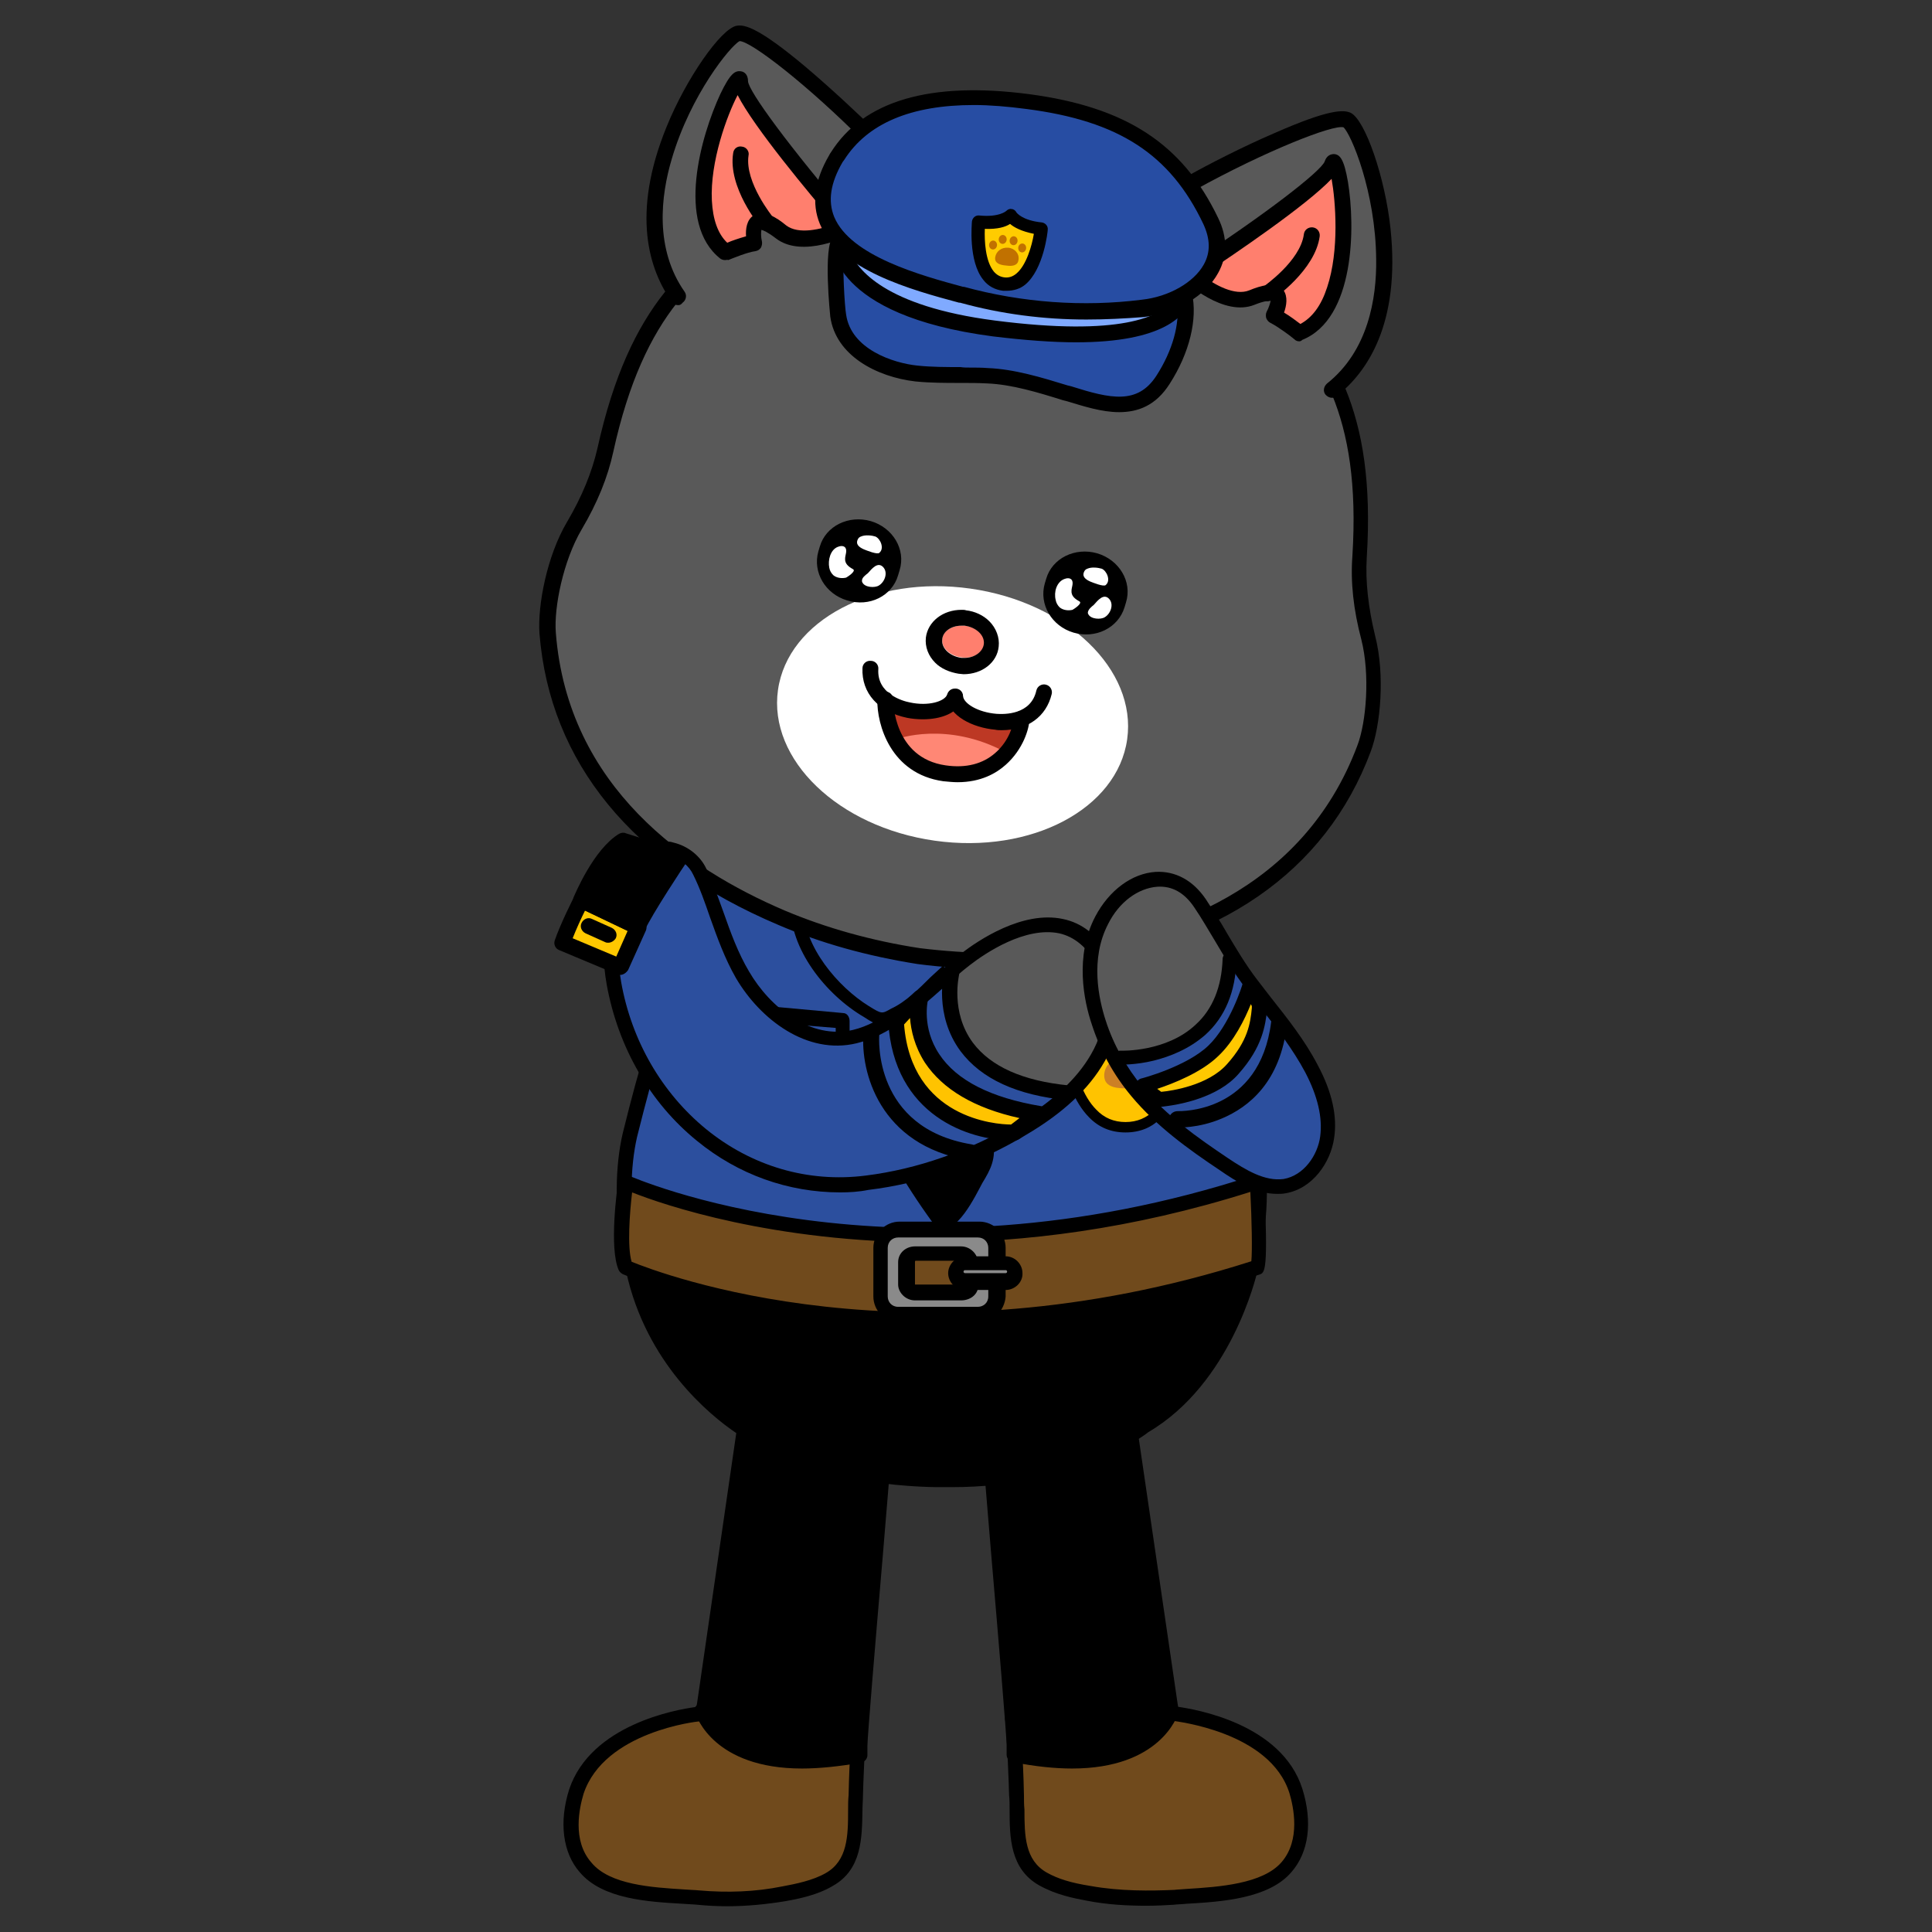 <?xml version="1.0" encoding="utf-8"?>
<!-- Generator: Adobe Illustrator 26.5.0, SVG Export Plug-In . SVG Version: 6.00 Build 0)  -->
<svg version="1.1" id="레이어_5" xmlns="http://www.w3.org/2000/svg" xmlns:xlink="http://www.w3.org/1999/xlink" x="0px"
	 y="0px" viewBox="0 0 390 390" style="enable-background:new 0 0 390 390;" xml:space="preserve">
<rect x="0" y="0" width="390" height="390" fill="#333333" stroke="none"/>
<g>
	<g>
		<path style="fill:#704A1C;" d="M141.5,345.5c0,0.3-0.3,0.5-0.5,0.5s-20.1,2.1-24.6,15.6c-1.6,5-1.9,11.1,1.9,15.3
			c4.8,5.8,15.9,5.6,22.7,6.1c5.8,0.5,11.6,0.3,17.2-0.8c3.2-0.5,6.6-1.3,9.3-2.9c6.1-3.4,5-10.8,5.3-16.9c0-1.1,0.5-15.3,0.8-15.3
			C173.8,347,141.5,345.5,141.5,345.5z"/>
		<path d="M146.8,384.8c-2,0-4-0.1-6-0.3c-0.9-0.1-1.9-0.1-3-0.2c-6.9-0.4-16.2-0.9-20.8-6.4c-3.4-3.9-4.2-10.1-2.1-16.7
			c4.4-13.1,21.7-16.1,25.4-16.6c0.1-0.1,0.1-0.1,0.2-0.2c0.3-0.3,0.7-0.4,1.1-0.4l30.6,1.5c0.4,0,0.8,0,1.1,0.1c0.1,0,0.1,0,0.2,0
			l0,0c1,0.1,1.5,0.5,1.5,1.5c0,0.2,0,0.3-0.1,0.5c-0.2,1.7-0.7,13.7-0.7,14.8c0,1-0.1,2-0.1,3c-0.1,5.6-0.1,12-6,15.3
			c-3,1.8-6.8,2.6-9.7,3.1C154.7,384.4,150.8,384.8,146.8,384.8z M142.3,347c-0.4,0.3-0.8,0.5-1.3,0.5c-0.1,0-19,2-23.2,14.6
			c-0.8,2.7-2.4,9.4,1.6,13.9c3.7,4.5,12.3,5,18.6,5.4c1.1,0.1,2.1,0.1,3.1,0.2c5.7,0.5,11.4,0.3,16.8-0.8c2.7-0.5,6.2-1.2,8.8-2.7
			c4.4-2.5,4.5-7.5,4.5-12.7c0-1,0-2,0.1-3c0-0.5,0.1-4.4,0.3-8.1c0.1-1.9,0.2-3.7,0.3-5.1c0-0.3,0-0.5,0-0.7
			C166.9,348.2,151.6,347.5,142.3,347z M174,348.5c-0.1,0-0.3,0.1-0.5,0.1C173.7,348.5,173.8,348.5,174,348.5z M141,344.5
			c-0.1,0-0.1,0-0.2,0C140.9,344.5,141,344.5,141,344.5z"/>
	</g>
	<g>
		<path d="M173.5,352.3c0-3.2,4.8-57.7,5.3-65.6l-27.5-6.1l-9.3,63.5l-0.3,1.3c0,0,4.5,14.3,31.7,8.7v-1.8H173.5z"/>
		<path d="M161.9,357c-17.8,0-21.3-10.5-21.5-11.1c-0.1-0.2-0.1-0.5,0-0.7l0.3-1.3l9.2-63.4c0.1-0.4,0.3-0.8,0.6-1s0.8-0.3,1.2-0.2
			l27.5,6.1c0.7,0.2,1.2,0.8,1.2,1.6c-0.2,3.3-1.2,14.9-2.2,27.1c-1.4,16.3-3.1,36.6-3.1,38.3v1.9c0,0.7-0.5,1.3-1.2,1.5
			C169.3,356.6,165.3,357,161.9,357z M173.5,354.2L173.5,354.2L173.5,354.2z M143.3,345.3c0.8,2,6.2,11.8,28.7,7.6v-0.6
			c0-1.9,1.6-20.6,3.1-38.6c0.9-11,1.8-21.4,2.1-25.8l-24.7-5.5l-9,61.9L143.3,345.3z"/>
	</g>
	<g>
		<g>
			<path style="fill:#704A1C;" d="M204.5,347c0.3,0,0.8,14.3,0.8,15.3c0.3,6.1-0.8,13.5,5.3,16.9c2.9,1.6,6.1,2.4,9.3,2.9
				c5.8,1.1,11.6,1.1,17.2,0.8c6.9-0.5,18-0.5,22.7-6.1c3.7-4.2,3.4-10.3,1.9-15.3c-4.2-13.5-24.3-15.6-24.6-15.6s-0.5-0.3-0.5-0.5
				C236.7,345.5,204.5,347,204.5,347z"/>
			<path d="M231.4,384.7c-3.7,0-7.8-0.2-11.9-1c-2.7-0.5-6.3-1.2-9.7-3.1c-5.9-3.3-6-9.7-6-15.3c0-1,0-2-0.1-2.9
				c0-1.2-0.5-13.2-0.7-14.9c-0.1-0.1-0.1-0.3-0.1-0.5c0-0.8,0.6-1.5,1.4-1.5c10.7-0.5,31.1-1.5,31.9-1.6h0.1c0.5,0,0.9,0.2,1.2,0.6
				c3.7,0.5,21.2,3.4,25.4,16.6c2.1,6.7,1.3,12.8-2.2,16.8c-4.6,5.4-14.2,6-21.2,6.4c-0.9,0.1-1.8,0.1-2.6,0.2
				C235.4,384.6,233.4,384.7,231.4,384.7z M206.1,348.5c0,0.2,0,0.5,0,0.7c0.1,1.4,0.2,3.2,0.3,5.1c0.2,3.7,0.3,7.6,0.3,8.1
				c0,0.9,0,1.9,0.1,2.9c0,5.3,0.1,10.2,4.5,12.7c2.3,1.3,5,2.1,8.8,2.7c6.1,1.1,12.2,1,16.9,0.8c0.8-0.1,1.6-0.1,2.6-0.2
				c6.5-0.4,15.3-1,19.1-5.4c3.9-4.5,2.4-11.2,1.6-13.9c-3.9-12.5-23.1-14.5-23.3-14.6l0,0c-0.4,0-0.9-0.2-1.2-0.5
				c-0.2,0-0.3,0-0.5,0L206.1,348.5z M204,348.5c0.1,0.1,0.3,0.1,0.5,0.1C204.3,348.5,204.1,348.5,204,348.5z M237,344.5
				c0,0,0.1,0,0.2,0C237.1,344.5,237.1,344.5,237,344.5z"/>
		</g>
		<g>
			<path d="M204.7,352.3c0-3.2-4.8-57.7-5.3-65.6l27.5-6.1l9.3,63.5l0.3,1.3c0,0-4.5,14.3-31.7,8.7v-1.8H204.7z"/>
			<path d="M216.4,357c-3.4,0-7.4-0.4-12-1.3c-0.7-0.1-1.2-0.8-1.2-1.5v-1.9c0-1.8-1.7-22.1-3.1-38.4c-1-12.2-2-23.8-2.2-27.1
				c0-0.7,0.4-1.4,1.2-1.6l27.5-6.1c0.4-0.1,0.8,0,1.2,0.2c0.3,0.2,0.6,0.6,0.6,1l9.3,63.5l0.2,1.2c0,0.2,0,0.5,0,0.7
				C237.7,346.4,234.2,357,216.4,357z M206.2,352.9c22.3,4.2,27.8-5.7,28.7-7.6l-0.2-0.9l-9-62l-24.7,5.5c0.3,4.4,1.2,14.8,2.1,25.8
				c1.5,18,3.1,36.7,3.1,38.6L206.2,352.9L206.2,352.9z"/>
		</g>
	</g>
	<g>
		<g>
			<path style="fill:#2C4F9E;" d="M193.5,144c-13.8,0-26.7,1.9-26.7,1.9c-0.3,0-23.8,7.7-27.2,31.5c-2.1,15.6-4.8,24.3-7.4,33.3
				c-1.6,5.3-3.2,11.1-5,18.5c-2.9,12.7-0.8,33.1,10.8,47.9c11.1,14,28.8,21.2,52.1,21.2s41-7.1,52.1-21.2
				c11.6-14.8,14-35.2,10.8-47.9c-1.9-7.4-3.2-12.4-4.8-17.5c-2.4-8.2-4.8-16.1-7.9-34.4c-3.4-23.5-26.4-31.5-26.7-31.5
				C207.5,144.5,200.4,144,193.5,144z"/>
			<path d="M190.1,299.7c-23.9,0-41.9-7.3-53.3-21.7c-11.9-15.2-14.1-36.2-11.1-49.2c1.8-7.3,3.4-13.2,5.1-18.6l0.2-0.8
				c2.6-8.9,5.1-17.3,7.1-32.3c3.5-23.9,26.1-32,28.5-32.7l0,0c0.1,0,13.2-1.9,26.9-1.9c7.7,0,14.7,0.7,20.4,1.9l0,0
				c3.2,0.7,24.6,10.1,27.9,32.7c3,17.5,5.4,25.6,7.6,33.3l0.2,0.8c1.6,5.1,2.9,10.1,4.8,17.5c3.2,12.8,1.1,33.6-11.1,49.2
				C231.9,292.4,214,299.7,190.1,299.7z M167.1,147.3c-1.1,0.4-22.8,8-26.1,30.2c-2.1,15.2-4.7,24.1-7.2,32.7l-0.2,0.8
				c-1.6,5.4-3.2,11.3-5,18.5c-2.8,12.3-0.7,32.2,10.6,46.6c10.8,13.7,28,20.6,50.9,20.6c23,0,40.1-6.9,50.9-20.6
				c11.1-14.1,13.7-34.1,10.6-46.6c-1.8-7.4-3.1-12.3-4.7-17.4l-0.3-0.9c-2.3-7.9-4.6-16-7.7-33.7c-3.2-22.2-24.8-30-25.6-30.3
				c-5.5-1.2-12.3-1.8-19.8-1.8C180.6,145.5,168.2,147.2,167.1,147.3z"/>
		</g>
		<g>
			<path d="M127.9,256.4c0,0,29.1,11.4,65.1,10c0,0,25.1-1.1,36.8-4.2c0,0,21.2-4.8,22.7-5.8c0,0-5,22-21.4,31.5
				c0,0-14.5,11.4-40.7,10.8c0,0-25.4,0.5-40.7-10.6C149.3,287.9,132.4,277.5,127.9,256.4z"/>
			<path d="M192.1,300.2c-0.6,0-1.2,0-1.8,0c-1,0-26,0.4-41.6-10.9l-0.2-0.1c-5.3-3.6-18.1-14.1-22.1-32.5l-0.6-2.7l2.6,1
				c0.3,0.1,29.2,11.2,64.5,9.9c0.2,0,25.1-1.1,36.4-4.2c8.5-1.9,21-4.9,22.3-5.6l3.1-2.1l-0.9,3.7c-0.2,0.9-5.3,22.6-22,32.4
				C230.6,290.1,216.7,300.2,192.1,300.2z M190.3,297.2c25.3,0.5,39.7-10.4,39.8-10.5l0.2-0.1c12.3-7.1,18-21.8,19.9-27.8
				c-5.2,1.5-15.2,3.8-20.2,4.9c-11.6,3.2-36,4.2-37,4.3c-29.7,1.1-55-6.5-63-9.2c4.4,16.2,16.4,25.4,20.2,28
				c0.1,0.1,0.2,0.1,0.3,0.2l0,0C165.2,297.6,190,297.2,190.3,297.2z"/>
		</g>
	</g>
	<g>
		<g>
			<path style="fill:#704A1C;" d="M253.8,255.9c-74.3,24.1-127.5,0-127.5,0c-1.9-4.2,0-17.2,0-17.2s53.2,24.3,127.5,0
				C253.8,238.7,254.6,255.6,253.8,255.9z"/>
			<path d="M187.5,268c-9.8,0-18.4-0.7-25.5-1.7c-22.5-3-35.7-8.9-36.3-9.1c-0.3-0.2-0.6-0.4-0.8-0.8c-2-4.5-0.3-16.6-0.1-18
				c0.1-0.5,0.4-0.9,0.8-1.1c0.4-0.2,0.9-0.2,1.3,0c0.5,0.2,53.5,23.8,126.4-0.1c0.4-0.1,0.9-0.1,1.3,0.2s0.6,0.7,0.6,1.2
				c0.8,18.1,0.2,18.3-1,18.7l0,0C228.9,265.5,206.1,268,187.5,268z M127.5,254.7c5.9,2.4,56.6,21.8,125.1-0.1c0.2-2,0.1-8.1-0.2-14
				c-24,7.6-45.9,10.2-64.4,10.2c-32,0-54.1-7.6-60.4-10.1C127.1,244.9,126.6,251.7,127.5,254.7z M253.8,255.9L253.8,255.9
				L253.8,255.9z"/>
		</g>
		<g>
			<path style="fill:#8A8A8A;" d="M197.7,248.2h-16.1c-1.9,0-3.7,1.6-3.7,3.7v9.8c0,1.9,1.6,3.7,3.7,3.7h16.1c1.9,0,3.7-1.6,3.7-3.7
				v-9.8C201.2,249.8,199.6,248.2,197.7,248.2z M196.2,259c0,1.1-0.8,1.6-1.9,1.6H185c-1.1,0-1.9-0.8-1.9-1.6v-4.5
				c0-1.1,0.8-1.6,1.9-1.6h9.3c1.1,0,1.9,0.8,1.9,1.6V259z"/>
			<path d="M197.7,267h-16.1c-2.9,0-5.3-2.4-5.3-5.3v-9.8c0-2.9,2.4-5.3,5.3-5.3h16.1c2.9,0,5.3,2.4,5.3,5.3v9.8
				C202.8,264.6,200.4,267,197.7,267z M181.3,249.8c-1.1,0-2.1,0.8-2.1,2.1v9.8c0,1.1,0.8,2.1,2.1,2.1h16.1c1.1,0,2.1-0.8,2.1-2.1
				v-9.8c0-1.1-0.8-2.1-2.1-2.1L181.3,249.8L181.3,249.8z M194,262.5h-9.3c-1.9,0-3.4-1.6-3.4-3.2v-4.5c0-1.9,1.6-3.2,3.4-3.2h9.3
				c1.9,0,3.4,1.6,3.4,3.2v4.5C197.7,260.9,196.2,262.5,194,262.5z M185,254.5c-0.3,0-0.3,0-0.3,0.3v4.5h0.3h9.3
				c0.3,0,0.3,0,0.3-0.3v-4.5h-0.3H185z"/>
		</g>
		<g>
			<path style="fill:#8A8A8A;" d="M203,258.8h-8.2c-1.1,0-1.9-0.8-1.9-1.9l0,0c0-1.1,0.8-1.9,1.9-1.9h8.2c1.1,0,1.9,0.8,1.9,1.9l0,0
				C204.9,258,204.1,258.8,203,258.8z"/>
			<path d="M203,260.4h-8.2c-1.9,0-3.4-1.6-3.4-3.4c0-1.8,1.6-3.4,3.4-3.4h8.2c1.9,0,3.4,1.6,3.4,3.4
				C206.5,258.8,204.9,260.4,203,260.4z M194.8,256.4c-0.3,0-0.3,0.3-0.3,0.3c0,0.3,0.3,0.3,0.3,0.3h8.2c0.3,0,0.3-0.3,0.3-0.3
				c0-0.3-0.3-0.3-0.3-0.3H194.8z"/>
		</g>
	</g>
	<g>
		<path d="M186.4,208c0.3,0.3,0.5,0.5,0.8,1.1c0,0.5,0,0.8,0,1.3c-2.1,7.1-4.5,14-7.1,20.9c-0.3,0.5-0.5,1.1-0.3,1.6
			c0,0.5,0.3,1.1,0.5,1.6c2.4,4.2,5,8.2,7.9,12.2c0.3,0.5,0.5,0.8,1.1,1.1c3.7,1.9,7.7-6.6,9-9c1.6-2.6,2.9-5,2.1-8.5
			c-0.8-3.2-2.4-5.8-3.4-8.7c-1.3-3.4-3.2-7.9-3.2-11.6c0-0.5,0.3-1.1,0.8-1.6c1.3-1.6,2.9-3.2,3.7-5c0.8-1.9,1.6-4.2,0.8-6.1
			c-1.9-5-8.7-5-11.9-1.6c-1.3,1.3-2.6,3.2-3.7,4.8C181.1,203.2,184,205.9,186.4,208z"/>
		<g>
			<path style="fill:#2C4F9E;" d="M161,182.6c0,8.5,7.1,17.2,14,21.2c2.6,1.6,3.2,2.1,6.1,0.8c3.4-1.6,6.9-5,9.5-7.7
				c2.9,2.1,5.6,7.9,9,9c4.8,1.3,11.6-6.6,14.3-9.5c4-4.5,6.6-10,4.8-16.1c-4.2-12.2-18-17.2-29.9-16.7c-8.7,0.5-19.8,4.2-25.1,11.4
				C161.8,177.3,161,180,161,182.6z"/>
			<path d="M200.6,207.7c-0.5,0-1.1,0-1.6-0.3c-2.6-0.8-4.8-3.4-6.6-5.8c-0.8-0.8-1.3-1.9-1.9-2.4c-2.4,2.4-5.6,5.3-8.7,6.9
				c-3.2,1.6-4.5,1.1-7.4-0.8c-7.7-4.5-15.1-13.8-14.8-22.7l0,0c0-3.2,1.1-6.1,2.9-8.7c5.6-7.7,17.2-11.4,26.2-11.9
				c12.4-0.5,27,4.8,31.5,17.7c1.9,5.8,0.3,11.9-5,17.7C210.7,202.4,205.1,207.7,200.6,207.7z M190.3,195l1.1,0.8
				c1.3,1.1,2.4,2.4,3.4,4c1.6,2.1,3.2,4.2,5,4.8c2.4,0.8,6.9-2.4,12.7-9c4.5-5,5.8-10,4.2-14.5c-4-11.4-16.9-15.9-28.3-15.3
				c-8.2,0.3-18.8,3.7-23.8,10.6c-1.6,2.1-2.1,4.2-2.4,6.9c0,7.7,6.9,15.9,13.2,19.8c2.6,1.6,2.6,1.6,4.5,0.5
				c2.9-1.3,5.8-4.2,7.9-6.3L190.3,195z"/>
		</g>
	</g>
	<path d="M154.9,219.1c-0.3,0-0.3,0-0.5,0l-13-4.5c-0.8-0.3-1.3-1.1-1.1-1.9l2.1-9.3c0.3-0.8,0.8-1.3,1.6-1.3l26.2,2.4
		c0.8,0,1.3,0.8,1.3,1.6v9.3c0,0.8-0.5,1.6-1.3,1.6L154.9,219.1L154.9,219.1z M143.8,212l11.4,3.7l13.5-1.9v-6.3l-23.5-1.9
		L143.8,212z"/>
	<g>
		<g>
			<path style="fill-rule:evenodd;clip-rule:evenodd;fill:#FFC300;" d="M227.2,227.6c-2.6,0-4.8-0.9-6.7-2.8
				c-5.8-5.9-5.8-19-5.8-19.5v-1.1h1.1c7.9,0,10.3-3.1,10.4-3.1l0.9-1.3l0.9,1.3c0,0,2.4,3.1,10.4,3.1h1.1v1.1
				c0,0.6,0,13.7-5.8,19.5C232,226.6,229.8,227.6,227.2,227.6"/>
			<path d="M227.2,228.6c-2.9,0-5.4-1-7.4-3.1c-6-6.1-6.1-18.8-6.1-20.3v-1.1c0-0.6,0.5-1,1.1-1h1.1c7.2,0,9.5-2.7,9.5-2.7l0.9-1.2
				c0.2-0.3,0.5-0.4,0.8-0.4l0,0c0.3,0,0.6,0.2,0.8,0.4l0.9,1.3l0,0c0,0,2.3,2.7,9.5,2.7h1.1c0.6,0,1,0.5,1.1,1v1.1
				c0,1.4-0.1,14.2-6.1,20.3C232.6,227.6,230.1,228.6,227.2,228.6z M215.8,205.2L215.8,205.2c0,0.6,0,13.3,5.5,18.8
				c1.6,1.7,3.6,2.5,5.9,2.5s4.3-0.8,5.9-2.5c5.5-5.5,5.5-18.2,5.5-18.8l-0.1-0.1c-8.6,0-11.2-3.5-11.2-3.6l-0.1-0.1l-0.1,0.1
				C227,201.8,224.5,205.2,215.8,205.2L215.8,205.2z"/>
		</g>
		<path style="fill-rule:evenodd;clip-rule:evenodd;fill:#CC8025;" d="M231.5,217.1c0,2.1-1.9,2.6-4.3,2.6s-4.3-0.5-4.3-2.6
			s1.9-3.8,4.3-3.8S231.5,215,231.5,217.1"/>
		<path style="fill-rule:evenodd;clip-rule:evenodd;fill:#CC8025;" d="M222,214.7c-0.8,0-1.5-0.8-1.5-1.7c0-1,0.7-1.7,1.5-1.7
			s1.5,0.8,1.5,1.7C223.5,213.9,222.8,214.7,222,214.7"/>
		<path style="fill-rule:evenodd;clip-rule:evenodd;fill:#CC8025;" d="M232.6,211.1c-0.9,0-1.6,0.8-1.6,1.8s0.7,1.8,1.6,1.8
			s1.6-0.8,1.6-1.8S233.5,211.1,232.6,211.1"/>
		<path style="fill-rule:evenodd;clip-rule:evenodd;fill:#CC8025;" d="M225.3,212.4c-0.8,0-1.5-0.8-1.5-1.7c0-1,0.7-1.7,1.5-1.7
			s1.5,0.8,1.5,1.7S226.1,212.4,225.3,212.4"/>
		<path style="fill-rule:evenodd;clip-rule:evenodd;fill:#CC8025;" d="M229.2,209.1c-0.9,0-1.6,0.8-1.6,1.8s0.7,1.8,1.6,1.8
			s1.6-0.8,1.6-1.8S230.1,209.1,229.2,209.1"/>
	</g>
	<g>
		<g>
			<g>
				<path style="fill:#595959;" d="M276.2,128.8c-1.4-5.4-2.1-10.8-1.8-16.4c1.9-29.8-7.5-42-18-53.3
					c-13.7-14.7-37.1-17.1-46.5-17.8c-2-0.2-4.1-0.4-6.1-0.9c-9.2-1.9-32.4-6.2-49.6,4.2c-13.2,7.9-25.6,17-32.1,46.2
					c-1.2,5.4-3.4,10.5-6.2,15.2c-3.8,6.5-5.9,16.2-5.4,21.7c2.2,27.8,21.4,46.5,47.2,57.5c8.7,3.7,18.1,6.2,27.6,7.7
					c9.6,1.2,19.3,1.4,28.7,0.2c27.8-3.4,51.5-16,61.3-42.1C277.3,146,278,136.1,276.2,128.8z"/>
				<path d="M201,195.6c-5.2,0-10.5-0.3-15.8-1c-10.1-1.6-19.5-4.2-28.1-7.9c-29.5-12.5-46.1-32.8-48.2-58.8
					c-0.4-5.7,1.5-15.7,5.6-22.6c3-5.1,5-10,6.1-14.8c6.5-29.4,18.7-38.8,32.8-47.2c12.3-7.4,29.3-8.8,50.7-4.4
					c1.9,0.4,3.9,0.7,5.9,0.8c21.8,1.6,37.8,7.8,47.5,18.3c11.2,12,20.3,24.5,18.4,54.5c-0.3,4.9,0.3,10.1,1.7,15.9l0,0
					c2,7.8,1.1,18-0.9,23.3c-9.1,24.4-30.8,39.3-62.6,43.1C210,195.4,205.6,195.6,201,195.6z M181.9,39.6c-10.7,0-19.6,2.1-26.8,6.4
					c-13.5,8.1-25.1,17-31.3,45.2c-1.1,5.1-3.2,10.3-6.4,15.7c-3.7,6.3-5.6,15.7-5.2,20.8c2.4,31.2,26.5,47.7,46.2,56.1
					c8.3,3.5,17.5,6.1,27.3,7.6c9.8,1.2,19.3,1.3,28.3,0.2c21.3-2.6,49-11.8,60-41.1c1.8-4.7,2.6-14.3,0.8-21.4l0,0
					c-1.6-6.1-2.2-11.6-1.8-16.9c1.8-28.8-6.9-40.6-17.6-52.1c-9.2-9.9-24.5-15.7-45.4-17.3c-2.1-0.2-4.2-0.5-6.3-0.9
					C195.7,40.4,188.5,39.6,181.9,39.6z"/>
			</g>
			
				<ellipse transform="matrix(0.14 -0.99 0.99 0.14 22.511 314.436)" style="fill:#FFFFFF;" cx="192.3" cy="144.3" rx="25.7" ry="35.6"/>
			<g>
				<path style="fill-rule:evenodd;clip-rule:evenodd;fill:#FF7F6E;" d="M194.8,126.3c2.3,0.3,4.1,1.9,3.9,3.7
					c-0.2,1.8-2.2,3-4.6,2.7c-2.3-0.3-4.1-1.9-3.9-3.7C190.3,127.3,192.4,126.1,194.8,126.3z"/>
				<path d="M194.1,126.3c0.2,0,0.4,0,0.6,0c2.3,0.3,4.1,1.9,3.9,3.7c-0.2,1.6-1.9,2.8-3.9,2.8c-0.2,0-0.4,0-0.6,0
					c-2.3-0.3-4.1-1.9-3.9-3.7C190.3,127.5,192,126.3,194.1,126.3 M194.1,123.1L194.1,123.1c-3.8,0-6.8,2.4-7.2,5.6
					c-0.2,1.9,0.5,3.7,1.9,5.1c1.2,1.2,2.9,1.9,4.7,2.2c0.3,0,0.7,0.1,1,0.1c3.8,0,6.8-2.4,7.1-5.6c0.2-1.8-0.5-3.7-1.9-5.1
					c-1.2-1.2-2.9-2-4.7-2.2C194.8,123.1,194.4,123.1,194.1,123.1L194.1,123.1z"/>
			</g>
			<g>
				<path style="fill:#595959;" d="M190.1,44.9c0,0-8.4-11.1-14.5-17.2S152.8,6.2,149,6.9c-3.8,0.7-26.6,32.8-12.1,53.1"/>
				<path d="M136.9,61.6c-0.5,0-1-0.2-1.3-0.7c-4.5-6.3-8.3-17.6-1-35.4c3.9-9.6,10.9-19.7,14.1-20.3c1.6-0.3,4.5,0.4,13.8,8.2
					c5.2,4.4,10.9,9.7,14.3,13.1c6.1,6.1,14.3,17,14.6,17.4c0.5,0.7,0.4,1.7-0.3,2.2c-0.7,0.5-1.7,0.4-2.2-0.3
					c-0.1-0.1-8.4-11.1-14.4-17.1c-11.3-11.4-22.9-20.4-25.2-20.4c-1.8,0.9-9.9,10.8-13.7,23.8c-2.2,7.4-3.5,18.1,2.6,26.8
					c0.5,0.7,0.3,1.7-0.4,2.2C137.5,61.5,137.2,61.6,136.9,61.6z"/>
			</g>
			<g>
				<path style="fill:#FF7F6E;" d="M171.2,45.8c0,0-21.7-25.1-21.7-29.4s-14.5,25.5-3.1,34.5c0,0,3.8-1.6,5.9-1.9c0,0-1.9-8,5.3-2.2
					C162.3,50.4,171.2,45.8,171.2,45.8z"/>
				<path d="M146.4,52.5c-0.4,0-0.7-0.1-1-0.3c-9-7.1-3.9-24.8,0-33.2c2-4.2,3-4.8,4.2-4.6c0.7,0.1,1.4,0.7,1.4,2
					c0.1,2,8.2,13.1,21.3,28.4c0.3,0.4,0.5,0.9,0.4,1.4c-0.1,0.5-0.4,0.9-0.8,1.1c-0.4,0.2-9.9,5-15.3,0.8c-1.7-1.3-2.5-1.6-2.9-1.7
					c-0.1,0.5-0.1,1.5,0.1,2.3c0.1,0.4,0,0.9-0.2,1.3c-0.3,0.4-0.6,0.6-1.1,0.7c-1.6,0.2-4.5,1.4-5.5,1.8
					C146.9,52.4,146.6,52.5,146.4,52.5z M148.9,19.2c-2.1,4-5.6,13.4-5.2,21.3c0.2,3.8,1.2,6.7,3.1,8.5c0.9-0.4,2.4-0.9,3.8-1.3
					c-0.1-1.4,0.1-3.3,1.5-4.2c2.1-1.3,4.8,0.5,6.6,2c2.5,1.9,7,0.8,9.9-0.3C163.3,39,152.2,25.7,148.9,19.2z"/>
			</g>
			<g>
				<path style="fill:#FF7F6E;" d="M154.8,44.9c0,0-6.2-7.5-5.3-13.7"/>
				<path d="M154.8,46.5c-0.5,0-0.9-0.2-1.2-0.6c-0.3-0.3-6.7-8.1-5.6-15c0.1-0.9,0.9-1.5,1.8-1.3c0.9,0.1,1.5,1,1.3,1.8
					c-0.8,5.4,4.9,12.4,4.9,12.4c0.6,0.7,0.5,1.7-0.2,2.3C155.5,46.4,155.2,46.5,154.8,46.5z"/>
			</g>
			<g>
				<path style="fill:#595959;" d="M221.9,49.4c0,0,11.2-8.3,18.7-12.5s27.9-14.4,31.4-12.6c3.5,1.7,16.4,38.8-3.1,54.4"/>
				<path d="M268.9,80.3c-0.5,0-0.9-0.2-1.3-0.6c-0.6-0.7-0.4-1.7,0.3-2.3c8.3-6.6,10-17.2,9.9-25c-0.1-13.7-5.1-25.4-6.6-26.7
					c-2.1-0.6-15.8,4.8-29.9,12.6c-7.4,4.1-18.4,12.3-18.5,12.4c-0.7,0.5-1.7,0.4-2.2-0.3c-0.5-0.7-0.4-1.7,0.3-2.2
					c0.5-0.3,11.3-8.5,18.9-12.7c4.1-2.3,11.1-5.9,17.4-8.6c11.1-4.9,14.1-4.8,15.5-4.1c2.9,1.5,6.9,13,8,23.4
					c2,19.1-4.7,28.9-10.8,33.7C269.7,80.2,269.3,80.3,268.9,80.3z"/>
			</g>
			<g>
				<path style="fill:#FF7F6E;" d="M239.9,55.5c0,0,27.8-18.1,29-22.2c1.3-4.1,6.9,28.5-6.6,34c0,0-3.2-2.6-5.2-3.5
					c0,0,4-7.1-4.5-3.6C247.2,62.4,239.9,55.5,239.9,55.5z"/>
				<path d="M262.3,68.9c-0.4,0-0.7-0.1-1-0.4c-0.8-0.7-3.4-2.6-4.8-3.3c-0.4-0.2-0.7-0.5-0.9-1c-0.1-0.4-0.1-0.9,0.1-1.3
					c0.4-0.7,0.7-1.7,0.8-2.2c-0.3,0-1.2,0-3.2,0.8c-6.3,2.6-14.1-4.7-14.5-5c-0.4-0.3-0.5-0.8-0.5-1.3c0-0.5,0.3-0.9,0.7-1.2
					c16.9-11,27.7-19.5,28.4-21.4c0.4-1.2,1.2-1.5,1.9-1.5c1.2,0.1,2,1,2.8,5.6c1.5,9.1,1.4,27.6-9.2,31.9
					C262.7,68.8,262.5,68.9,262.3,68.9z M259.2,63.1c1.2,0.7,2.5,1.7,3.3,2.3c2.4-1.3,4.2-3.7,5.4-7.4c2.5-7.5,1.7-17.4,0.9-21.9
					c-5,5.3-19.3,15-26.1,19.5c2.5,1.9,6.6,4.2,9.5,3c2.2-0.9,5.3-1.9,6.9,0C260,59.9,259.7,61.7,259.2,63.1z M239.9,55.5
					L239.9,55.5L239.9,55.5z"/>
			</g>
			<g>
				<path style="fill:#FF7F6E;" d="M255.9,59.2c0,0,8.1-5.5,8.9-11.7"/>
				<path d="M255.9,60.8c-0.5,0-1-0.2-1.3-0.7c-0.5-0.7-0.3-1.7,0.4-2.2c0.1-0.1,7.5-5.2,8.2-10.6c0.1-0.9,0.9-1.5,1.8-1.4
					c0.9,0.1,1.5,0.9,1.4,1.8c-0.9,6.8-9.2,12.6-9.6,12.8C256.5,60.7,256.2,60.8,255.9,60.8z"/>
			</g>
			<g>
				<path style="fill:#595959;" d="M217.3,52.7c4.7,1.8,15.2-6.4,9.7-13.1c-5.6-6.8-12.6,3.2-12.6,3.2s4.2-14.7-6.2-15.4
					c-10.4-0.7-8.3,11.7-8.3,11.7s-0.7-7-6.5-6.8c-11.8,0.3-9.8,13.1-1.5,17.1"/>
				<path d="M218.8,54.6c-0.7,0-1.4-0.1-2.1-0.4c-0.8-0.3-1.2-1.2-0.9-2.1c0.3-0.8,1.2-1.2,2.1-0.9c1.7,0.7,5.6-1,7.8-4
					c1.2-1.6,2.2-4.1,0.1-6.6c-1-1.2-2.1-1.8-3.3-1.8c-2.8,0.1-5.9,3.6-6.8,4.9c-0.5,0.6-1.3,0.9-2,0.5c-0.7-0.3-1.1-1.1-0.8-1.9
					c0.6-2.1,1.6-8.2-0.6-11.3c-0.9-1.3-2.3-1.9-4.2-2.1c-2.3-0.1-3.9,0.4-5,1.6c-2.1,2.3-1.8,6.6-1.7,7.9c0,0.2,0,0.3,0.1,0.5
					c0.1,0.9-0.5,1.6-1.4,1.8c-0.9,0.1-1.7-0.5-1.8-1.3c0,0,0-0.2-0.1-0.4c-0.2-1.1-1.1-5.1-4.7-5.1c0,0-0.1,0-0.1,0
					c-3.7,0.1-6,1.6-6.6,4.2c-0.7,3.1,1.3,7.7,5.7,9.8c0.8,0.4,1.1,1.3,0.8,2.1c-0.4,0.8-1.3,1.1-2.1,0.8c-5.3-2.5-8.6-8.4-7.5-13.4
					c0.4-1.9,2.2-6.5,9.6-6.7c2.3-0.1,4,0.8,5.2,2c0.4-1.5,1-3,2.1-4.2c1.8-2,4.3-2.9,7.6-2.7c2.9,0.2,5.1,1.3,6.6,3.4
					c1.8,2.5,2.1,5.9,1.9,8.8c1.6-1.2,3.5-2.3,5.6-2.4c1.5-0.1,3.8,0.4,5.9,2.9c2.6,3.2,2.6,7,0,10.6
					C226.1,52.1,222.2,54.6,218.8,54.6z"/>
			</g>
			<path style="fill:#BD3824;" d="M191.9,142.3c-5.6,3.6-13.3-0.7-13.3-0.7s-0.1,13.2,11.9,14.9c12,1.7,15.6-8.3,15.6-11
				C206.2,145.5,197.8,147.6,191.9,142.3z"/>
			<g>
				<g>
					<path d="M186.3,145.2c-1.1,0-2.2-0.1-3.2-0.3c-5.8-1.2-9.2-5-9-10c0-0.9,0.8-1.6,1.7-1.5c0.9,0,1.6,0.8,1.5,1.7
						c-0.3,4.9,4.8,6.4,6.4,6.7c3.7,0.8,7-0.2,7.5-1.6c0.3-0.8,1.2-1.3,2.1-1c0.8,0.3,1.3,1.2,1,2.1
						C193.3,144,189.9,145.2,186.3,145.2z"/>
				</g>
				<g>
					<path d="M202.2,147.4c-0.4,0-0.9,0-1.3-0.1c-4.5-0.4-9.5-2.8-9.7-6.6c-0.1-0.9,0.6-1.7,1.5-1.7c0.9-0.1,1.7,0.6,1.7,1.5
						c0.1,1.5,3,3.3,6.8,3.6c1.6,0.1,6.9,0.2,8-4.7c0.2-0.9,1.1-1.4,1.9-1.2c0.9,0.2,1.4,1.1,1.2,1.9
						C211.2,144.7,207.4,147.4,202.2,147.4z"/>
				</g>
			</g>
			<path style="fill:#FF8775;" d="M181,149.2c0,0,10.1-3.8,22.1,2.7c0,0-4.2,5.6-12.9,5C190.2,156.9,182.1,156.7,181,149.2z"/>
			<path d="M193.3,157.9c-0.9,0-1.8-0.1-2.9-0.2c-10.6-1.5-13.4-11.4-13.3-16.5c0-0.9,0.7-1.6,1.6-1.6c0.9,0,1.6,0.7,1.6,1.6l0,0
				c0,0.5,0.1,11.8,10.6,13.3c4.1,0.6,7.5-0.3,10-2.5c2.9-2.5,3.7-5.9,3.7-6.9c0-0.9,0.7-1.6,1.6-1.6c0,0,0,0,0,0
				c0.9,0,1.6,0.7,1.6,1.6c0,2-1.3,6.2-4.8,9.3C201.1,156.1,198,157.9,193.3,157.9z"/>
			<g>
				<g>
					<path style="fill-rule:evenodd;clip-rule:evenodd;" d="M171,121.2L171,121.2c-4.4-1.3-7-5.7-5.8-9.9l0.3-1
						c1.2-4.1,5.8-6.4,10.3-5.1c4.4,1.3,7.1,5.7,5.8,9.9l-0.3,1C180.1,120.3,175.5,122.6,171,121.2"/>
				</g>
				<path style="fill-rule:evenodd;clip-rule:evenodd;fill:#FFFFFF;" d="M173.8,108.3c-0.3,0.1-0.5,0.3-0.6,0.5
					c-0.6,1.1,0.3,1.7,1.2,2.1c0.5,0.2,2.7,1.1,3.1,0.7c1.1-0.9,0.2-2.9-0.8-3.3C176.1,108.1,174.7,107.9,173.8,108.3z"/>
				<path style="fill-rule:evenodd;clip-rule:evenodd;fill:#FFFFFF;" d="M167.4,114.6c0.1,0.6,0.4,1.1,0.8,1.5
					c0.7,0.6,1.8,0.7,2.6,0.5c0.2-0.1,2.1-1.3,1.4-1.7c-0.9-0.5-1.7-1.1-1.6-2.2c0-0.6,0.5-1.6,0-2.2c-0.4-0.4-1-0.3-1.5-0.1
					C167.6,111,167.1,113.1,167.4,114.6z"/>
				<path style="fill-rule:evenodd;clip-rule:evenodd;fill:#FFFFFF;" d="M174,117.2c0,0.1,0,0.3,0.1,0.4c0.5,1,2.5,1.1,3.3,0.6
					c1.2-0.7,1.9-2.6,0.9-3.7c-1.1-1.2-2.3,0.3-3.1,1.2C174.7,116.1,174,116.6,174,117.2z"/>
			</g>
			<g>
				<g>
					<path style="fill-rule:evenodd;clip-rule:evenodd;" d="M216.7,127.7L216.7,127.7c-4.4-1.3-7-5.7-5.8-9.9l0.3-1
						c1.2-4.1,5.8-6.4,10.3-5.1c4.4,1.3,7.1,5.7,5.8,9.9l-0.3,1C225.7,126.8,221.1,129,216.7,127.7"/>
				</g>
				<path style="fill-rule:evenodd;clip-rule:evenodd;fill:#FFFFFF;" d="M219.5,114.8c-0.3,0.1-0.5,0.3-0.6,0.5
					c-0.6,1.1,0.3,1.7,1.2,2.1c0.5,0.2,2.7,1.1,3.1,0.7c1.1-0.9,0.2-2.9-0.8-3.3C221.7,114.6,220.4,114.4,219.5,114.8z"/>
				<path style="fill-rule:evenodd;clip-rule:evenodd;fill:#FFFFFF;" d="M213.1,121.1c0.1,0.6,0.4,1.1,0.8,1.5
					c0.7,0.6,1.8,0.7,2.6,0.5c0.2-0.1,2.1-1.3,1.4-1.7c-0.9-0.5-1.7-1.1-1.6-2.2c0-0.6,0.5-1.6,0-2.2c-0.4-0.4-1-0.3-1.5-0.1
					C213.3,117.5,212.7,119.5,213.1,121.1z"/>
				<path style="fill-rule:evenodd;clip-rule:evenodd;fill:#FFFFFF;" d="M219.6,123.6c0,0.1,0,0.3,0.1,0.4c0.5,1,2.5,1.1,3.3,0.6
					c1.2-0.7,1.9-2.6,0.9-3.7c-1.1-1.2-2.3,0.3-3.1,1.2C220.3,122.5,219.7,123,219.6,123.6z"/>
			</g>
		</g>
	</g>
	<g>
		<g>
			<path style="fill:#274DA3;" d="M169.5,48.8c-1.6-0.2-0.5,13.7-0.4,14.9c1,7.3,9.2,11,15.8,11.7c4.8,0.5,9.6,0.2,14.4,0.4
				c5.2,0.2,10.8,1.9,15.7,3.4c7.1,2.2,14.8,5,19.7-2.5c3.1-4.8,5.6-11.4,4.3-17.2C239,59.6,169.9,48.9,169.5,48.8z"/>
			<path d="M225.9,83.2c-3.5,0-7.2-1.2-10.5-2.2l-0.8-0.2c-5.1-1.6-10.4-3.2-15.3-3.4c-1.8-0.1-3.7-0.1-5.5-0.1c-2.9,0-6,0-9-0.3
				c-7.8-0.9-16.1-5.2-17.2-13.1c0-0.1-1.5-14.1,0.6-16.2c0.4-0.4,1-0.6,1.6-0.5c0,0,0,0,0,0c0.3,0.1,69.5,10.7,69.5,10.7
				c0.6,0.1,1.2,0.6,1.3,1.2c1.2,5.3-0.5,12.2-4.5,18.4C233.3,81.9,229.7,83.2,225.9,83.2z M195.7,74.2c1.2,0,2.5,0,3.7,0.1
				c5.3,0.2,10.9,1.9,16.1,3.5l0.8,0.2c7.9,2.5,13.3,3.7,17.1-2.1c3.3-5.1,4.8-10.5,4.2-14.9c-8.2-1.3-59-9.1-67.2-10.4
				c-0.4,2.8,0.1,11.3,0.4,12.9c1,7,9.5,9.8,14.4,10.3c2.9,0.3,5.8,0.3,8.7,0.3C194.5,74.2,195.1,74.2,195.7,74.2z"/>
		</g>
		<g>
			<path style="fill:#80AAFF;" d="M169.5,48.8c0,0-0.6,13.3,31.1,17.4c31.6,4.1,37.4-3.3,38.4-6.7L169.5,48.8z"/>
			<path d="M217.2,69.1c-4.6,0-10.2-0.4-16.8-1.2c-32.7-4.3-32.5-18.5-32.5-19.1c0-0.5,0.2-0.9,0.6-1.2c0.4-0.3,0.8-0.4,1.3-0.3
				L239.3,58c0.5,0.1,0.9,0.3,1.1,0.7c0.2,0.4,0.3,0.9,0.2,1.3C239.5,63.7,234.9,69.1,217.2,69.1z M171.6,50.8
				c1.4,3.5,6.9,11,29.2,13.9c25.6,3.3,33.4-0.9,35.8-3.9L171.6,50.8z"/>
		</g>
		<g>
			<g>
				<path style="fill:#274DA3;" d="M169,31.5c7.9-12.5,25.4-12.8,38.4-11.1c16.9,2.2,29.2,8,37,24.1c4.7,9.9-4.9,16.6-13.7,17.7
					c-12.2,1.5-24.7,0.6-36.5-2.6c-12.6-3.4-35.8-9.6-25.4-27.6C168.8,31.8,168.9,31.6,169,31.5z"/>
				<path d="M219.3,64.5c-8.6,0-17.2-1.1-25.5-3.4l-0.2,0c-9.7-2.6-24.2-6.6-28.1-15.9c-1.7-4.1-1.1-8.8,1.9-13.9
					c0.1-0.2,0.2-0.4,0.3-0.5l0,0c6.6-10.5,20.1-14.4,40-11.8c19.6,2.6,31,10,38.2,25c1.9,3.9,1.9,7.7,0,11.1
					c-2.5,4.6-8.4,8.1-15,8.9C227,64.3,223.2,64.5,219.3,64.5z M196.6,21.2c-12.7,0-21.5,3.7-26.2,11.1c0,0,0,0,0,0
					c-0.1,0.1-0.2,0.3-0.3,0.4c-2.5,4.3-3,7.9-1.7,11.1c3.3,7.9,17.5,11.8,26,14.1l0.2,0c11.7,3.2,24.1,4.1,35.9,2.6
					C236,59.9,241,57,243,53.4c1.4-2.5,1.3-5.2-0.1-8.2c-6.7-14.1-17.1-20.8-35.7-23.2C203.4,21.5,199.8,21.2,196.6,21.2z M169,31.5
					L169,31.5L169,31.5z"/>
			</g>
		</g>
		<g>
			<g>
				<path style="fill:#FFCC00;" d="M210.3,46.1c-4.9-0.5-6.1-2.7-6.1-2.7s-1.6,1.9-6.5,1.4c0,0-1.3,11.9,5.1,12.5
					S210.3,46.1,210.3,46.1z"/>
				<path d="M203.2,58.7c-0.2,0-0.4,0-0.7,0c-1.6-0.2-3-0.9-4-2.2c-3.1-3.8-2.3-11.5-2.3-11.8c0.1-0.7,0.7-1.3,1.5-1.2
					c4,0.4,5.4-0.9,5.4-0.9c0.3-0.3,0.7-0.5,1.1-0.4c0.4,0,0.8,0.3,1,0.7v0c0,0,1.1,1.6,5.1,2c0.7,0.1,1.3,0.7,1.2,1.5
					c0,0.3-0.8,8-4.6,11.1C205.9,58.3,204.6,58.7,203.2,58.7z M198.8,46.2c-0.1,2.4,0.1,6.5,1.8,8.6c0.6,0.7,1.3,1.1,2.2,1.2
					c0.9,0.1,1.7-0.2,2.4-0.8c2-1.7,3.1-5.6,3.5-8c-2.5-0.5-4-1.3-4.8-2C203,45.8,201.4,46.3,198.8,46.2z"/>
			</g>
			<g>
				<path style="fill:#C17100;" d="M205.6,52.4c-0.1,1.2-1.2,1.4-2.5,1.2c-1.3-0.1-2.4-0.5-2.2-1.7s1.3-2,2.6-1.9
					S205.8,51.2,205.6,52.4z"/>
				<g>
					
						<ellipse transform="matrix(0.102 -0.995 0.995 0.102 130.759 243.91)" style="fill:#C17100;" cx="200.5" cy="49.5" rx="0.9" ry="0.8"/>
					
						<ellipse transform="matrix(0.102 -0.995 0.995 0.102 135.44 250.31)" style="fill:#C17100;" cx="206.4" cy="50.1" rx="0.9" ry="0.8"/>
				</g>
				<g>
					
						<ellipse transform="matrix(0.102 -0.995 0.995 0.102 133.595 244.883)" style="fill:#C17100;" cx="202.5" cy="48.4" rx="0.9" ry="0.8"/>
					
						<ellipse transform="matrix(0.102 -0.995 0.995 0.102 135.372 247.313)" style="fill:#C17100;" cx="204.7" cy="48.6" rx="0.9" ry="0.8"/>
				</g>
			</g>
		</g>
	</g>
	<g>
		<path style="fill:#2C4F9E;" d="M135.5,171.5c-0.3-0.1-0.6-0.1-0.9-0.2c-2.3-0.3-4.3,0.5-5.7,2.2c-2.3,2.7-4.2,7.1-5,11.3
			c-0.9,4.4-0.8,9,0,13.8l0,0c2.2,12.1,8.5,23,17.7,30.5c9.5,7.8,21.4,11.2,33.4,9.8c10.6-1.3,21.4-5.1,31.2-10.9
			c7.3-4.3,12.3-9,15.3-14.2c3.7-6.5,4.2-14.3,1.1-19.8c-2.1-3.8-5-6.2-8.5-6.9c-7.5-1.6-15.9,4.2-19.3,6.7c-1.8,1.4-3.6,3-5.5,4.7
			c-5.2,4.6-10.6,9.4-16.8,10.9c-9.3,2.3-18.1-4.6-22.7-12.5c-2.3-3.9-3.7-8-5.2-12.1c-1-2.9-2.1-5.9-3.4-8.7
			C140.1,173.9,137.9,172.1,135.5,171.5z"/>
		<path style="fill:#595959;" d="M211.4,186.8c0,0-11.6,0.4-19.1,9.9c0,0-3.6,15.7,11.2,20.7c0,0,9.6,5.3,14.7,1.7
			c0,0,9.6-9,5.8-21.8C224,197.3,221.8,187.1,211.4,186.8z"/>
		<path d="M169.6,240.7c-10.5,0-20.6-3.6-28.9-10.4c-9.5-7.7-15.9-18.9-18.2-31.4c-0.9-4.9-0.9-9.7,0-14.3c0.9-4.4,3-9.1,5.4-12
			c1.8-2.1,4.3-3.1,7.1-2.7c0.3,0,0.7,0.1,1,0.2h0c2.9,0.7,5.4,2.7,6.6,5.3c1.4,2.9,2.4,5.9,3.5,8.9c1.4,4,2.9,8.1,5.1,11.8
			c4.3,7.4,12.5,13.8,21,11.8c5.8-1.4,11.1-6.1,16.2-10.6c2-1.7,3.8-3.4,5.6-4.8c3.5-2.7,12.4-8.7,20.5-7c4,0.8,7.2,3.4,9.5,7.6
			c3.3,6,2.9,14.4-1.1,21.3c-3.1,5.4-8.3,10.3-15.8,14.7c-10,6-21,9.8-31.8,11.1C173.3,240.6,171.4,240.7,169.6,240.7z M133.7,172.8
			c-1.4,0-2.7,0.6-3.6,1.7c-2.1,2.5-4,6.7-4.7,10.6c-0.8,4.2-0.8,8.7,0,13.2c2.1,11.8,8.2,22.3,17.1,29.6
			c9.2,7.5,20.6,10.9,32.3,9.4c10.4-1.3,20.9-5,30.6-10.7c7-4.2,11.9-8.7,14.8-13.7c3.5-6,3.9-13.2,1.1-18.3
			c-1.9-3.4-4.4-5.5-7.5-6.2c-6.9-1.4-14.9,4-18,6.4c-1.7,1.3-3.5,2.9-5.4,4.6c-5.4,4.8-10.9,9.6-17.5,11.2
			c-10,2.4-19.4-4.8-24.3-13.1c-2.3-4-3.8-8.2-5.3-12.4c-1-2.9-2-5.8-3.4-8.6c-0.8-1.7-2.6-3.2-4.6-3.7c-0.2-0.1-0.5-0.1-0.7-0.1
			C134.2,172.8,134,172.8,133.7,172.8z"/>
		<g>
			<g>
				<path style="fill:#FFC800;" d="M117.4,181.7c0,0-2.9,5.8-3.9,8.7l11.7,4.9l3.6-8L117.4,181.7z"/>
				<path d="M125.2,196.8c-0.2,0-0.4,0-0.6-0.1l-11.7-4.9c-0.8-0.3-1.2-1.2-0.9-2c1-3,3.8-8.7,4-8.9c0.4-0.8,1.3-1.1,2.1-0.7
					l11.5,5.5c0.8,0.4,1.1,1.3,0.8,2.1l-3.6,8C126.4,196.4,125.8,196.8,125.2,196.8z M115.6,189.4l8.8,3.7l2.3-5.2l-8.6-4.1
					C117.4,185.2,116.3,187.6,115.6,189.4z"/>
			</g>
			<g>
				<line style="fill:#FFC800;" x1="118.8" y1="186.9" x2="122.8" y2="188.7"/>
				<path d="M122.8,190.3c-0.2,0-0.4,0-0.6-0.1l-4-1.8c-0.8-0.4-1.2-1.3-0.8-2.1c0.4-0.8,1.3-1.2,2.1-0.8l4,1.8
					c0.8,0.4,1.2,1.3,0.8,2.1C124,189.9,123.4,190.3,122.8,190.3z"/>
			</g>
			<g>
				<path d="M117.4,181.7c0,0,3.7-9.1,8.6-12l11.4,3.6c0,0-7,10.6-8.5,13.9L117.4,181.7z"/>
				<path d="M128.8,188.8c-0.2,0-0.5-0.1-0.7-0.2l-11.5-5.5c-0.8-0.4-1.1-1.3-0.8-2c0.2-0.4,4-9.7,9.2-12.8c0.4-0.2,0.9-0.3,1.3-0.1
					l11.4,3.6c0.5,0.2,0.9,0.5,1,1c0.2,0.5,0.1,1-0.2,1.4c-0.1,0.1-7,10.5-8.4,13.7c-0.2,0.4-0.5,0.7-0.9,0.8
					C129.2,188.7,129,188.8,128.8,188.8z M119.5,180.9l8.6,4.2c1.7-3.1,5-8.2,6.7-10.9l-8.7-2.7
					C123.4,173.5,120.8,178.1,119.5,180.9z"/>
			</g>
		</g>
		<path style="fill:#FFC300;" d="M185.8,202.7l-5.6,3.8c0,0,1.4,15.3,14,20.5c0,0,7.2,3.4,9.9,2.7l5-4.3c0,0-8.3-1.3-10.6-3.4
			C198.5,222,185.5,214.5,185.8,202.7z"/>
		<path d="M204.2,230.2c-8.4,0-23.8-4.9-24.9-24c0-0.5,0.2-0.9,0.5-1.3l4.8-4.6c0.5-0.5,1.3-0.6,1.9-0.2c0.6,0.4,0.9,1.1,0.8,1.8
			c0,0.1-1.3,5.5,2.3,10.9c3.5,5.3,10.4,8.8,20.6,10.5c0.6,0.1,1.2,0.6,1.3,1.2c0.2,0.6-0.1,1.3-0.6,1.7l-5.1,3.7
			c-0.3,0.2-0.6,0.3-0.9,0.3C204.5,230.2,204.4,230.2,204.2,230.2z M182.5,206.8c1.5,18.9,18.4,20.2,21.6,20.2l1.7-1.3
			c-9.1-2-15.5-5.8-19.1-11.2c-2.1-3.3-2.8-6.5-3-9L182.5,206.8z"/>
		<path d="M195.9,234.2c-0.1,0-0.2,0-0.3,0c-18.2-3-21.9-18-21.3-25.6c0.1-0.9,0.8-1.5,1.7-1.5c0.9,0.1,1.5,0.8,1.5,1.7l0,0
			c-0.1,0.8-1.2,18.9,18.6,22.2c0.9,0.1,1.5,1,1.3,1.8C197.4,233.6,196.7,234.2,195.9,234.2z"/>
		<path d="M215.7,222.1c-0.1,0-0.1,0-0.2,0c-10.2-1-17.4-4.3-21.6-9.9c-5.4-7.3-3.4-15.7-3.3-16.1c0.2-0.8,1-1.3,1.9-1.1
			c0.8,0.2,1.3,1,1.1,1.8l0,0c0,0.1-1.8,7.5,2.8,13.7c3.6,4.8,10.1,7.7,19.3,8.6c0.9,0.1,1.5,0.8,1.4,1.6
			C217.2,221.5,216.5,222.1,215.7,222.1z"/>
	</g>
	<g>
		<path style="fill:#2C4F9E;" d="M222.3,185.8L222.3,185.8c-3.9,7.6-2,16.2-0.6,20.6c1.7,5.1,4.3,9.8,7.8,14
			c4.9,5.9,11.3,10.4,17.5,14.6c3.8,2.6,7.9,5.1,12.2,4.4c4.8-0.8,8-5.5,8.7-9.8c0.6-4.1-0.5-8.7-3.2-13.8c-2.6-4.8-6-9.2-9.4-13.5
			c-0.9-1.2-1.8-2.3-2.7-3.5c-2.3-3.1-4.3-6.3-6.2-9.5c-1.4-2.3-2.8-4.6-4.3-6.9c-2.3-3.4-5.4-5.1-8.8-4.8
			C229.1,177.8,224.8,181,222.3,185.8z"/>
		<path style="fill:#595959;" d="M248.2,192.2l-7.7-11.9c0,0-7.3-7.1-15.8,2c0,0-5.6,3.6-4.6,16.4c0,0,2.4,10.8,4.8,14.6
			c0,0,8.5,0.7,13.8-2.8c0,0,9.9-6.6,9.6-15V192.2z"/>
		<path d="M257.8,241c-4.2,0-8-2.3-11.6-4.8c-6.3-4.2-12.8-8.9-17.8-14.9c-3.6-4.3-6.3-9.2-8-14.5c-1.6-4.7-3.5-13.8,0.7-21.8l0,0
			c2.8-5.3,7.4-8.7,12.2-9c4-0.2,7.5,1.7,10.1,5.5c1.5,2.3,3,4.6,4.3,6.9c1.9,3.2,3.8,6.4,6.1,9.4c0.9,1.2,1.8,2.3,2.7,3.5
			c3.4,4.3,6.9,8.7,9.5,13.7c2.9,5.4,4,10.4,3.3,14.8c-0.7,4.8-4.3,10.2-9.9,11.1C258.9,241,258.3,241,257.8,241z M223.7,186.5
			c-3.7,7.1-1.9,15.2-0.5,19.5c1.6,5,4.2,9.5,7.5,13.5c4.7,5.7,11.1,10.2,17.2,14.3c3.6,2.4,7.4,4.7,11.2,4.2
			c4.1-0.7,6.9-4.8,7.4-8.6c0.5-3.8-0.5-8.1-3-12.9c-2.5-4.7-5.9-9.1-9.2-13.3c-0.9-1.2-1.8-2.3-2.7-3.5c-2.4-3.1-4.4-6.5-6.3-9.7
			c-1.4-2.3-2.7-4.6-4.2-6.8c-2-3-4.5-4.4-7.5-4.2C229.7,179.3,225.9,182.1,223.7,186.5L223.7,186.5z"/>
		<g>
			<path style="fill:#FFC800;" d="M230.8,219.2l3.1,2.8c0,0,10-0.6,15-6.1c5-5.5,5.1-9.7,5.5-13l-2.1-3.7c0,0-2.5,8.5-7.3,13
				C240.2,216.8,230.8,219.2,230.8,219.2z"/>
			<path d="M242.2,221.7c-4.2,1.5-8,1.7-8.3,1.8c-0.4,0-0.8-0.1-1.1-0.4l-3.1-2.8c-0.4-0.4-0.6-0.9-0.4-1.5c0.1-0.5,0.6-1,1.1-1.1
				c0.1,0,9.1-2.4,13.5-6.6c4.4-4.2,6.9-12.3,6.9-12.4c0.2-0.6,0.7-1,1.3-1.1c0.6-0.1,1.2,0.2,1.5,0.8l2.1,3.7
				c0.2,0.3,0.2,0.6,0.2,0.9c0,0.3-0.1,0.5-0.1,0.8c-0.4,3.2-0.9,7.5-5.8,13C247.9,219.2,245,220.7,242.2,221.7z M234.4,220.4
				c2.2-0.2,9.5-1.3,13.3-5.6c4.2-4.7,4.7-8.2,5-11.3c0-0.1,0-0.2,0-0.4l-0.2-0.4c-1.2,3-3.4,7.5-6.6,10.5c-3.4,3.3-9,5.5-12.3,6.6
				L234.4,220.4z"/>
		</g>
		<path d="M232.9,214.1c-3.7,0.9-6.6,0.8-6.8,0.8c-0.8,0-1.4-0.7-1.3-1.5c0-0.8,0.7-1.4,1.5-1.3c0.1,0,9.2,0.3,15.1-5.3
			c3.4-3.1,5.2-7.6,5.4-13.2c0-0.8,0.7-1.4,1.5-1.3c0.8,0,1.4,0.7,1.3,1.5c-0.2,6.4-2.3,11.5-6.3,15.1
			C240,211.8,236.1,213.3,232.9,214.1z"/>
		<path d="M246.6,225.8c-4.7,2-8.9,1.8-9,1.8c-0.9,0-1.6-0.8-1.6-1.7c0-0.9,0.8-1.6,1.7-1.6l0,0c0.7,0,16.6,0.4,18.9-18
			c0.1-0.9,0.9-1.6,1.8-1.4c0.9,0.1,1.6,0.9,1.4,1.8C258.5,218.4,252.1,223.5,246.6,225.8z"/>
	</g>
</g>
</svg>

